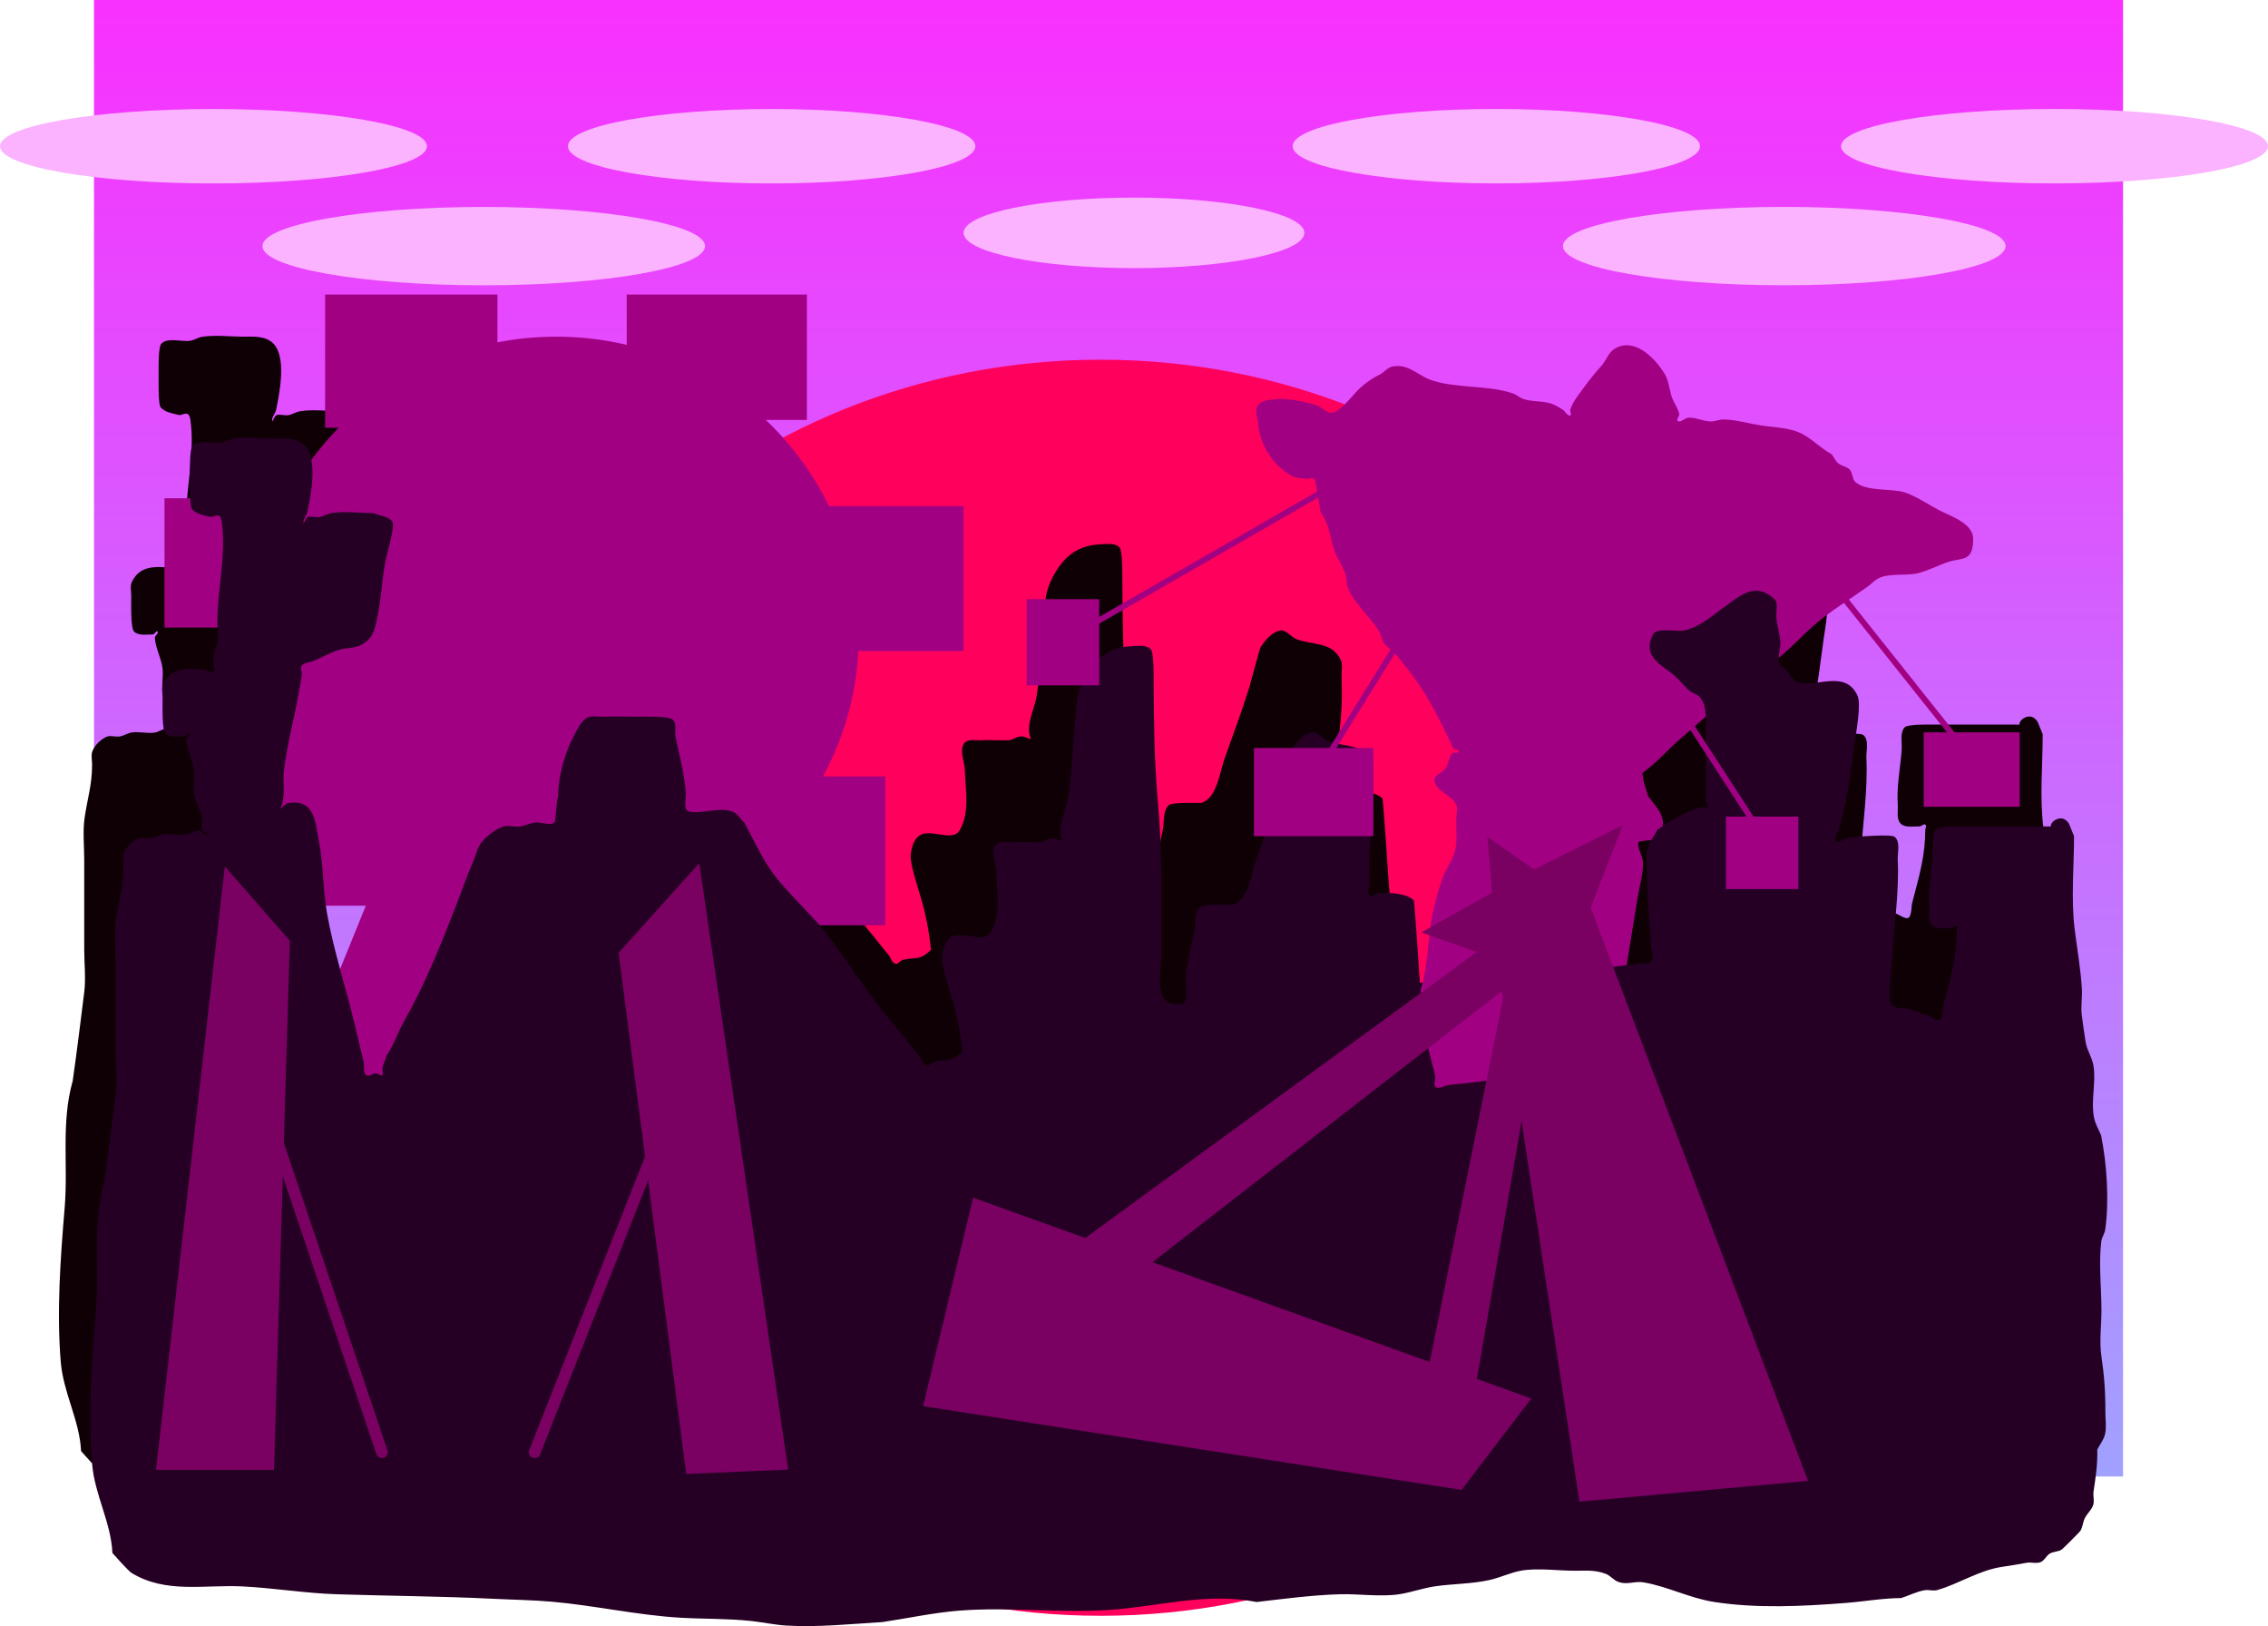 <svg version="1.1" xmlns="http://www.w3.org/2000/svg" xmlns:xlink="http://www.w3.org/1999/xlink" width="579.024" height="415.068" viewBox="0,0,579.024,415.068"><defs><linearGradient x1="240" y1="-8.438" x2="240" y2="368.438" gradientUnits="userSpaceOnUse" id="color-1"><stop offset="0" stop-color="#f930ff"/><stop offset="1" stop-color="#a1a1ff"/></linearGradient></defs><g transform="translate(43.009,8.438)"><g data-paper-data="{&quot;isPaintingLayer&quot;:true}" fill-rule="nonzero" stroke-linejoin="miter" stroke-miterlimit="10" stroke-dasharray="" stroke-dashoffset="0" style="mix-blend-mode: normal"><path d="M-19.009,368.438v-376.877h518.018v376.877z" fill="url(#color-1)" stroke="none" stroke-width="0" stroke-linecap="butt"/><path d="M238,83.373c92.784,0 168,71.775 168,160.314c0,88.539 -75.216,160.314 -168,160.314c-92.784,0 -168,-71.775 -168,-160.314c0,-88.539 75.216,-160.314 168,-160.314z" fill="#ff005c" stroke="none" stroke-width="0" stroke-linecap="butt"/><path d="M375.099,130.708c-0.063,-0.078 -0.114,-0.145 -0.146,-0.189c0.004,0.006 0.008,0.012 0.013,0.019c0.038,0.054 0.083,0.111 0.133,0.17zM472.498,176.56c0.077,-0.628 0.418,-1.315 1.38,-1.796c2.236,-1.118 3.354,1.118 3.354,1.118l1.264,3.118c0,7.799 -0.808,16.095 0.17,23.838c0.634,5.017 1.513,9.974 1.827,15.038c0.141,2.269 -0.303,4.564 -0.016,6.819c0.294,2.306 0.616,4.61 0.986,6.905c0.336,2.08 1.671,3.914 1.999,5.995c0.684,4.329 -0.727,9.065 0.161,13.356c0.323,1.562 1.193,2.959 1.789,4.438c1.453,7.278 2.094,16.536 1.051,24.012c-0.146,1.044 -0.867,1.954 -1,3c-0.719,5.648 0.032,11.892 0.032,17.6c0,3.745 -0.561,7.995 -0.019,11.695c0.718,4.9 1.058,9.285 1.019,14.305c-0.014,1.858 0.325,3.758 -0.067,5.574c-0.315,1.457 -1.333,2.667 -2,4c0.106,3.856 -0.4,6.969 -0.952,10.731c-0.166,1.128 0.268,2.336 -0.089,3.419c-0.417,1.266 -1.555,2.18 -2.147,3.374c-0.504,1.017 -0.526,2.248 -1.119,3.216c-0.201,0.328 -4.485,4.611 -4.812,4.812c-0.898,0.553 -2.094,0.462 -3,1c-0.921,0.547 -1.362,1.789 -2.358,2.183c-1.103,0.437 -2.388,-0.048 -3.556,0.158c-2.028,0.358 -4.055,0.73 -6.095,1.014c-5.991,0.834 -11.087,4.34 -16.731,5.952c-1.017,0.291 -2.13,-0.135 -3.174,0.035c-2.081,0.338 -3.994,1.351 -6,2c-4.885,0.046 -9.391,0.882 -14.238,1.258c-11.085,0.859 -22.503,1.448 -33.561,-0.258c-6.182,-0.954 -11.947,-3.987 -18.001,-5c-2.299,-0.385 -3.932,0.674 -6.312,-0.071c-1.252,-0.392 -2.105,-1.629 -3.33,-2.101c-2.725,-1.052 -5.152,-0.804 -7.958,-0.795c-4.157,0 -9.474,-0.754 -13.606,-0.031c-2.73,0.478 -5.27,1.747 -7.973,2.36c-4.702,1.067 -9.355,0.968 -14.02,1.639c-3.017,0.434 -5.988,1.514 -9,2c-4.853,0.783 -10.393,-0.111 -15.305,0.03c-7.104,0.205 -14.235,1.168 -21.289,1.981c-12.921,-2.534 -24.738,1.159 -37.641,2.016c-12.676,0.841 -25.541,-0.803 -38.214,0.182c-6.563,0.51 -13.206,1.966 -19.72,2.929c-8.077,0.479 -16.293,1.361 -24.392,0.889c-3.066,-0.179 -6.084,-0.854 -9.138,-1.178c-5.985,-0.636 -11.879,-0.484 -17.856,-0.821c-11.069,-0.624 -22.056,-3.152 -33.105,-4.106c-4.936,-0.426 -9.942,-0.491 -14.89,-0.737c-13.326,-0.661 -26.618,-0.726 -39.939,-1.154c-8.039,-0.259 -16.017,-1.602 -24.035,-2.002c-9.684,-0.483 -19.548,1.896 -28.277,-3.427c-0.876,-0.534 -4.378,-4.527 -4.908,-5.113c-0.346,-7.793 -4.523,-14.819 -5.182,-22.751c-1.076,-12.958 -0.076,-26.539 1,-39.412c0.91,-10.882 -0.976,-21.65 2.047,-32.319c1.096,-7.604 1.999,-15.151 2.956,-22.721c0.426,-3.367 -0.012,-7.41 -0.012,-10.754c0,-7.667 0,-15.333 0,-23c0,-3.378 -0.394,-7.21 0.074,-10.534c0.662,-4.702 1.933,-8.642 1.926,-13.466c0.063,-1.319 -0.386,-2.769 0.19,-3.957c0.689,-1.422 1.944,-2.637 3.353,-3.353c1.058,-0.538 2.388,0.048 3.556,-0.158c1.038,-0.183 1.959,-0.832 3,-1c1.974,-0.318 4.029,0.341 6,0c1.039,-0.18 1.946,-1.001 3,-1c0.859,0.001 1.522,1.126 2.372,1.006c0.606,-0.086 -1.239,-0.56 -1.44,-1.138c-0.329,-0.944 0.159,-2.013 0,-3c-0.335,-2.081 -1.654,-3.92 -2,-6c-0.316,-1.901 0.201,-4.313 -0.039,-6.243c-0.329,-2.647 -1.769,-5.097 -1.961,-7.757c-0.043,-0.591 1.001,-1.123 0.7,-1.633c-0.243,-0.411 -0.754,0.732 -1.232,0.732c-1.608,0 -3.631,0.405 -4.768,-0.732c-0.935,-0.935 -0.732,-7.431 -0.732,-8.768c0.063,-1.319 -0.386,-2.769 0.19,-3.957c2.11,-4.353 6.352,-3.881 10.31,-3.543c0.857,0.073 1.727,0.76 2.538,0.472c0.431,-0.153 -0.005,-0.915 -0.006,-1.372c-0.001,-1 -0.164,-2.014 0,-3c0.173,-1.04 0.82,-1.961 1,-3c0.318,-1.842 -0.042,-3.738 -0.032,-5.607c0.042,-8.249 2.288,-16.938 1.107,-25.268c-0.08,-0.565 -0.26,-1.3 -0.787,-1.52c-0.688,-0.287 -1.498,0.447 -2.221,0.264c-1.629,-0.415 -3.587,-0.686 -4.628,-2.006c-0.612,-0.776 -0.472,-7.434 -0.472,-8.462c0,-1.578 -0.152,-6.884 0.732,-7.768c1.617,-1.617 5.32,-0.346 7.367,-0.7c1.039,-0.18 1.959,-0.832 3,-1c3.287,-0.53 7.067,-0.049 10.4,-0.032c2.525,0.013 5.704,-0.332 7.768,1.732c3.487,3.487 1.564,12.842 0.728,16.906c-0.202,0.985 -1.109,1.831 -1.034,2.834c0.045,0.61 0.56,-1.239 1.138,-1.44c0.944,-0.329 2.014,0.164 3,0c1.04,-0.173 1.959,-0.832 3,-1c3.306,-0.533 7.487,-0.024 10.801,0c1.597,0.755 3.897,0.741 4.791,2.265c0.678,1.156 -1.527,8.634 -1.738,9.684c-0.928,4.613 -1.055,9.39 -2,14c-0.688,3.359 -0.951,6.065 -4.392,7.754c-1.629,0.8 -3.573,0.664 -5.32,1.153c-2.338,0.654 -4.446,1.954 -6.69,2.88c-0.995,0.411 -2.311,0.352 -3.008,1.172c-0.507,0.596 0.104,1.569 0.015,2.346c-0.193,1.684 -0.555,3.344 -0.857,5.012c-1.164,6.445 -2.935,12.937 -3.713,19.437c-0.413,3.453 0.604,6.514 -0.95,9.795c0.719,-0.504 1.287,-1.387 2.156,-1.511c6.791,-0.97 6.771,4.943 7.766,10.039c1.154,5.907 0.947,12.075 2,18c1.694,9.53 4.799,18.974 7.057,28.392c0.019,0.078 2.273,9.473 2.305,9.62c0.246,1.128 -0.209,2.62 0.639,3.403c0.633,0.583 1.678,-0.472 2.538,-0.472c0.536,0 1.118,0.805 1.538,0.472c0.461,-0.365 -0.047,-1.19 0.09,-1.762c0.272,-1.133 0.751,-2.205 1.126,-3.308c1.946,-2.918 2.772,-5.814 4.494,-8.84c5.423,-9.531 9.44,-19.747 13.42,-29.965c1.362,-3.495 2.55,-7.051 4.064,-10.486c0.759,-1.722 1.098,-3.709 2.302,-5.156c1.373,-1.649 3.188,-3.017 5.175,-3.827c1.385,-0.564 3.002,0.084 4.485,-0.11c1.363,-0.178 2.632,-0.864 4,-1c1.665,-0.165 4.734,1.177 4.996,-0.475c0.335,-2.108 0.311,-4.278 0.828,-6.349c0,-5.174 1.761,-11.264 4.256,-15.834c0.811,-1.486 1.596,-3.19 3.045,-4.064c1.196,-0.722 2.784,-0.238 4.18,-0.296c2.986,-0.123 6.011,0 9,0c1.378,0 7.783,-0.202 8.768,0.732c1.095,1.04 0.42,2.993 0.715,4.474c0.959,4.815 2.259,9.158 2.593,14.104c0.112,1.649 -0.74,4.553 0.881,4.881c3.529,0.713 7.369,-1.211 11,0c1.311,0.437 2.03,1.875 3.045,2.812c2.032,3.647 3.8,7.567 6.053,11.074c3.977,6.19 10.192,11.242 14.736,17.043c5.132,6.551 9.435,13.696 14.691,20.163c3.126,3.846 6.292,7.664 9.375,11.544c0.586,0.737 0.822,1.952 1.718,2.241c0.721,0.233 1.283,-0.882 2.025,-1.035c3.714,-0.765 4.096,0.245 7.091,-2.489c-0.462,-4.676 -1.324,-9.129 -2.672,-13.634c-0.628,-2.098 -2.71,-8.453 -2.513,-10.565c0.164,-1.752 0.674,-3.754 2.033,-4.873c2.714,-2.233 8.584,1.689 10.434,-1.434c2.689,-4.539 1.519,-10.239 1.361,-15.369c-0.069,-2.262 -1.417,-4.852 -0.241,-6.785c0.864,-1.42 3.256,-0.699 4.908,-0.884c0.556,-0.062 6.372,0.066 6.6,0.032c1.043,-0.153 1.947,-0.944 3,-1c0.907,-0.048 1.755,0.467 2.633,0.7c-1.581,-3.333 0.873,-7.511 1.422,-10.985c1.025,-6.479 1.194,-13.224 1.812,-19.757c0.405,-4.278 0.248,-6.679 2.319,-10.651c2.628,-5.039 6.192,-8.043 11.968,-8.328c1.686,-0.083 3.792,-0.445 5.014,0.72c0.897,0.856 0.754,7.59 0.764,8.831c0.078,9.976 0.149,19.813 1.052,29.752c1.187,13.054 0.916,26.081 0.916,39.185c0,3.13 -1.367,9.488 1.138,12.111c0.655,0.686 4.798,1.351 5.068,-0.104c0.459,-2.478 -0.224,-5.058 0.073,-7.56c0.012,-0.101 1.989,-9.648 2.052,-9.928c0.483,-2.142 -0.038,-4.871 1.532,-6.407c0.792,-0.776 6.364,-0.602 8.238,-0.579c4.094,-1.083 4.77,-7.785 6.045,-11.369c2.153,-6.05 4.438,-12.12 6.336,-18.254c0.243,-0.786 2.609,-9.793 2.857,-10.163c1.205,-1.795 2.805,-3.765 4.916,-4.233c1.56,-0.345 2.769,1.621 4.258,2.202c3.991,1.556 9.126,0.561 11.298,5.33c0.547,1.202 0.155,2.637 0.19,3.957c0.073,2.724 0.128,5.453 -0.008,8.174c-0.235,4.68 -1.01,9.145 -0.912,13.845c0.029,1.606 0.081,3.211 0.088,4.817c0.005,1.085 -0.766,2.439 -0.051,3.255c0.54,0.616 1.569,-0.51 2.384,-0.592c2.34,-0.236 7.629,0.143 8.971,1.961c0.08,0.109 0.749,9.495 0.841,10.762c0.707,9.763 1.017,19.809 3.401,29.32c0.405,1.617 0.922,3.21 1.213,4.851c0.153,0.866 -0.637,2.176 0.113,2.636c0.958,0.587 2.216,-0.378 3.33,-0.526c1.048,-0.139 2.102,-0.224 3.153,-0.335c6.611,-0.699 13.073,-1.606 19.62,-2.761c4.607,-0.812 9.173,-2.108 13.784,-2.84c0.858,-0.136 1.911,0.418 2.604,-0.105c0.413,-0.312 -0.467,-0.947 -0.529,-1.461c-0.115,-0.939 0.077,-1.895 0.005,-2.839c-0.225,-2.971 -0.763,-5.91 -1.156,-8.863c-0.259,-1.942 -1.241,-3.916 -0.793,-5.823c1.44,-6.133 7.197,-5.078 11.896,-5.914c0.944,-0.168 2.041,0.12 2.85,-0.395c1.158,-0.737 0.264,-2.743 0.198,-4.115c-0.079,-1.637 -0.219,-3.271 -0.328,-4.907c-0.316,-4.723 -0.703,-9.408 -0.671,-14.144c0.013,-1.858 -0.378,-3.77 0.067,-5.574c0.454,-1.841 1.706,-3.387 2.559,-5.08c3.567,-2.47 6.799,-4.4 11.014,-5.693c0.585,-0.179 1.443,0.358 1.832,-0.114c0.341,-0.414 -0.42,-1.004 -0.472,-1.538c-0.108,-1.114 -0,-2.239 -0.001,-3.358c-0.001,-4.99 -0.009,-9.981 -0.045,-14.971c-0.02,-2.749 0.453,-5.686 -1.396,-8.096c-0.631,-0.823 -1.829,-0.999 -2.644,-1.642c-1.026,-0.81 -2.998,-3.145 -4.053,-4.045c-2.93,-2.498 -8.324,-4.652 -5.333,-10.427c0.924,-1.784 5.798,-0.645 7.57,-0.929c3.766,-0.605 7.055,-3.389 9.957,-5.573c4.07,-2.715 8.209,-7.355 13.414,-2.498c1.114,1.039 0.424,3.019 0.529,4.539c0.132,1.89 0.666,3.73 0.968,5.6c0.342,2.121 -0.775,4.386 -0.158,6.444c0.18,0.601 0.997,0.764 1.458,1.189c1.153,1.063 1.687,3.008 3.189,3.458c4.842,1.45 12.134,-3.323 15.259,3.42c0.972,2.098 -0.286,9.051 -0.619,11.394c-0.868,6.095 -1.47,12.274 -2.958,18.251c-0.385,1.513 -0.779,3.024 -1.156,4.539c-0.241,0.969 -1.449,2.256 -0.697,2.913c0.808,0.706 2.058,-0.634 3.119,-0.798c1.787,-0.278 10.824,-1.021 11.782,-0.254c1.569,1.256 0.714,3.967 0.809,5.975c0.386,8.183 -0.962,16.844 -1.429,25.03c-0.181,3.166 -0.747,6.328 -0.59,9.496c0.045,0.903 -0.066,2.09 0.658,2.632c1.045,0.782 2.585,0.398 3.844,0.738c1.632,0.441 3.214,1.052 4.813,1.603c1.205,0.416 3.087,2.016 3.714,0.907c0.611,-1.079 0.406,-2.45 0.71,-3.652c0.798,-3.154 1.717,-6.281 2.353,-9.471c0.6,-2.961 0.951,-5.991 0.964,-9.012c0.002,-0.457 0.4,-1.141 0.006,-1.372c-0.462,-0.272 -1.002,0.494 -1.538,0.472c-1.607,-0.066 -3.641,0.415 -4.768,-0.732c-1.15,-1.171 -0.618,-3.232 -0.732,-4.87c-0.322,-4.655 0.651,-9.289 1,-13.898c0.146,-1.933 -0.52,-4.288 0.732,-5.768c0.748,-0.884 6.275,-0.732 7.768,-0.732c7,0 14,0 21,0c0,0 0.207,0 0.502,0.06z" fill="#0e0005" stroke="none" stroke-width="0.5" stroke-linecap="butt"/><path d="M31.491,273.25l39,-96l56,-3l33,102z" fill="#a20082" stroke="#a20082" stroke-width="3" stroke-linecap="round"/><path d="M23.491,221.25v-33h49v33z" fill="#a20082" stroke="#a20082" stroke-width="3" stroke-linecap="butt"/><path d="M0.491,150.25v-30h41v30z" fill="#a20082" stroke="#a20082" stroke-width="3" stroke-linecap="butt"/><path d="M130.491,226.25v-35h51v35z" fill="#a20082" stroke="#a20082" stroke-width="3" stroke-linecap="butt"/><path d="M98.991,78.25c42.25,0 76.5,33.803 76.5,75.5c0,41.697 -34.25,75.5 -76.5,75.5c-42.25,0 -76.5,-33.803 -76.5,-75.5c0,-41.697 34.25,-75.5 76.5,-75.5z" fill="#a20082" stroke="#a20082" stroke-width="1.5" stroke-linecap="butt"/><path d="M376.278,188.867l0.356,2.218c0.379,1.242 0.759,2.483 1.138,3.725c2.292,3.09 5.788,6.148 2.363,10.435c-0.847,1.06 -2.625,0.688 -3.932,1.05c-0.318,0.088 -0.898,-0.025 -0.941,0.301c-0.24,1.791 1.198,3.479 1.205,5.286c0.012,2.957 -0.997,6.359 -1.47,9.285c-0.959,5.923 -1.918,11.846 -2.877,17.769c-0.919,5.677 -1.131,11.912 -3.802,17.019c-0.652,4.036 -1.964,8.595 -4.166,12.093c-0.588,0.933 -1.785,1.402 -2.303,2.376c-0.404,0.76 -0.005,1.763 -0.325,2.562c-0.74,1.85 -1.176,4.134 -2.81,5.274c-1.235,0.862 -3.01,-0.164 -4.516,-0.16c-1.59,0.005 -3.177,0.128 -4.765,0.187c-8.793,0.323 -17.547,-1.778 -26.218,-3.202c-2.748,-0.451 -7.806,-0.841 -9.529,-3.53c-1.96,-3.059 1.01,-5.367 1.765,-7.757c1.218,-3.854 1.334,-8.443 1.982,-12.443c0.416,-2.456 1.391,-4.785 2.202,-7.14c2.061,-5.986 1.806,-13.302 3.126,-19.489c0.658,-3.083 1.453,-6.151 2.543,-9.109c0.812,-2.204 2.295,-4.134 3.017,-6.369c0.922,-2.853 0.319,-6.441 0.513,-9.428c0.063,-0.971 0.319,-2.039 -0.097,-2.918c-1.18,-2.494 -5.313,-3.407 -5.531,-6.157c-0.11,-1.388 2.078,-1.897 2.838,-3.064c0.75,-1.152 0.771,-2.713 1.626,-3.789c0.382,-0.481 1.559,0.084 1.777,-0.491c0.176,-0.465 -0.899,-0.426 -1.349,-0.639c-1.839,-4.036 -3.957,-8.266 -6.139,-12.137c-2.288,-4.06 -5.769,-8.709 -8.812,-12.217c-0.855,-0.985 -2.071,-1.641 -2.833,-2.699c-0.606,-0.841 -0.653,-1.985 -1.181,-2.877c-2.198,-3.721 -6.352,-7.154 -8.005,-11.178c-0.431,-1.05 -0.254,-2.27 -0.591,-3.353c-0.714,-2.295 -2.268,-4.269 -2.99,-6.562c-1.126,-3.576 -1.167,-6.259 -3.414,-9.451c-0.39,-2.154 -0.632,-4.336 -1.099,-6.475c-0.15,-0.688 -0.075,-1.573 -0.619,-2.019c-0.476,-0.39 -1.234,0.079 -1.844,0.001c-1.232,-0.157 -2.556,-0.131 -3.659,-0.701c-4.786,-2.474 -8.25,-7.897 -8.656,-13.155c-0.128,-1.656 -1.089,-3.672 -0.069,-4.984c1.1,-1.414 3.37,-1.33 5.149,-1.547c2.232,-0.271 7.539,0.857 9.675,1.566c1.514,0.502 2.861,2.31 4.398,1.885c1.844,-0.51 4.613,-3.97 5.785,-5.22c1.78,-1.898 3.953,-3.496 6.311,-4.597c0.991,-0.642 1.814,-1.706 2.974,-1.926c4.155,-0.788 6.462,2.3 9.93,3.473c6.532,2.21 14.168,1.178 20.73,3.356c1,0.332 1.805,1.123 2.802,1.467c2.206,0.76 4.683,0.424 6.91,1.119c1.103,0.344 2.106,0.967 3.086,1.581c0.684,0.428 1.071,1.56 1.878,1.529c0.536,-0.021 -0.096,-1.103 0.089,-1.605c0.403,-1.093 0.963,-2.138 1.64,-3.085c2.001,-2.8 4.139,-5.681 6.481,-8.226c1.077,-1.39 1.717,-3.278 3.232,-4.171c5.134,-3.025 10.432,2.593 12.783,6.554c1.157,1.949 1.102,4.422 2.042,6.485c0.544,1.194 1.316,2.314 1.612,3.592c0.143,0.619 -0.931,1.624 -0.347,1.876c0.859,0.371 1.732,-0.818 2.666,-0.875c1.965,-0.121 3.859,0.978 5.827,0.957c1.054,-0.011 2.067,-0.508 3.121,-0.508c2.967,0.002 6.349,0.995 9.285,1.47c2.905,0.47 6.504,0.568 9.274,1.534c3.534,1.232 5.842,4.113 9.093,5.87c0.552,0.765 0.935,1.684 1.655,2.294c0.859,0.728 2.201,0.791 2.963,1.62c0.797,0.866 0.583,2.441 1.476,3.207c2.923,2.508 9.194,1.49 12.669,2.662c2.963,0.999 5.999,3.104 8.775,4.557c2.717,1.422 8.586,3.237 8.592,7.264c0.009,6.007 -2.866,4.724 -6.356,5.88c-2.6,0.861 -5.042,2.208 -7.699,2.87c-3.044,0.759 -7.167,-0.064 -9.969,1.24c-1.078,0.502 -1.903,1.428 -2.854,2.141c-4.464,3.22 -9.496,6.211 -13.652,9.833c-2.874,2.505 -5.466,5.335 -8.401,7.811c-2.849,2.404 -6.376,4.09 -9.139,6.588c-5.454,4.931 -11.024,9.754 -16.573,14.575c-3.302,2.869 -6.078,6.124 -9.635,8.702c0,0 -0.067,0.048 -0.185,0.115z" fill="#a20082" stroke="none" stroke-width="0.5" stroke-linecap="butt"/><g fill="#fcb3ff" stroke="none" stroke-width="0" stroke-linecap="butt"><path d="M65.991,28.887c0,5.247 -24.4,9.5 -54.5,9.5c-30.1,0 -54.5,-4.253 -54.5,-9.5c0,-5.247 24.4,-9.5 54.5,-9.5c30.1,0 54.5,4.253 54.5,9.5z" data-paper-data="{&quot;index&quot;:null}"/><path d="M136.991,54.387c0,5.523 -25.296,10 -56.5,10c-31.204,0 -56.5,-4.477 -56.5,-10c0,-5.523 25.296,-10 56.5,-10c31.204,0 56.5,4.477 56.5,10z" data-paper-data="{&quot;index&quot;:null}"/><path d="M205.991,28.887c0,5.247 -23.281,9.5 -52,9.5c-28.719,0 -52,-4.253 -52,-9.5c0,-5.247 23.281,-9.5 52,-9.5c28.719,0 52,4.253 52,9.5z" data-paper-data="{&quot;index&quot;:null}"/></g><path d="M383.099,156.708c-0.063,-0.078 -0.114,-0.145 -0.146,-0.189c0.004,0.006 0.008,0.012 0.013,0.019c0.038,0.054 0.083,0.111 0.133,0.17zM480.498,202.56c0.077,-0.628 0.418,-1.315 1.38,-1.796c2.236,-1.118 3.354,1.118 3.354,1.118l1.264,3.118c0,7.799 -0.808,16.095 0.17,23.838c0.634,5.017 1.513,9.974 1.827,15.038c0.141,2.269 -0.303,4.564 -0.016,6.819c0.294,2.306 0.616,4.61 0.986,6.905c0.336,2.08 1.671,3.914 1.999,5.995c0.684,4.329 -0.727,9.065 0.161,13.356c0.323,1.562 1.193,2.959 1.789,4.438c1.453,7.278 2.094,16.536 1.051,24.012c-0.146,1.044 -0.867,1.954 -1,3c-0.719,5.648 0.032,11.892 0.032,17.6c0,3.745 -0.561,7.995 -0.019,11.695c0.718,4.9 1.058,9.285 1.019,14.305c-0.014,1.858 0.325,3.758 -0.067,5.574c-0.315,1.457 -1.333,2.667 -2,4c0.106,3.856 -0.4,6.969 -0.952,10.731c-0.166,1.128 0.268,2.336 -0.089,3.419c-0.417,1.266 -1.555,2.18 -2.147,3.374c-0.504,1.017 -0.526,2.248 -1.119,3.216c-0.201,0.328 -4.485,4.611 -4.812,4.812c-0.898,0.553 -2.094,0.462 -3,1c-0.921,0.547 -1.362,1.789 -2.358,2.183c-1.103,0.437 -2.388,-0.048 -3.556,0.158c-2.028,0.358 -4.055,0.73 -6.095,1.014c-5.991,0.834 -11.087,4.34 -16.731,5.952c-1.017,0.291 -2.13,-0.135 -3.174,0.035c-2.081,0.338 -3.994,1.351 -6,2c-4.885,0.046 -9.391,0.882 -14.238,1.258c-11.085,0.859 -22.503,1.448 -33.561,-0.258c-6.182,-0.954 -11.947,-3.987 -18.001,-5c-2.299,-0.385 -3.932,0.674 -6.312,-0.071c-1.252,-0.392 -2.105,-1.629 -3.33,-2.101c-2.725,-1.052 -5.152,-0.804 -7.958,-0.795c-4.157,0 -9.474,-0.754 -13.606,-0.031c-2.73,0.478 -5.27,1.747 -7.973,2.36c-4.702,1.067 -9.355,0.968 -14.02,1.639c-3.017,0.434 -5.988,1.514 -9,2c-4.853,0.783 -10.393,-0.111 -15.305,0.03c-7.104,0.205 -14.235,1.168 -21.289,1.981c-12.921,-2.534 -24.738,1.159 -37.641,2.016c-12.676,0.841 -25.541,-0.803 -38.214,0.182c-6.563,0.51 -13.206,1.966 -19.72,2.929c-8.077,0.479 -16.293,1.361 -24.392,0.889c-3.066,-0.179 -6.084,-0.854 -9.138,-1.178c-5.985,-0.636 -11.879,-0.484 -17.856,-0.821c-11.069,-0.624 -22.056,-3.152 -33.105,-4.106c-4.936,-0.426 -9.942,-0.491 -14.89,-0.737c-13.326,-0.661 -26.618,-0.726 -39.939,-1.154c-8.039,-0.259 -16.017,-1.602 -24.035,-2.002c-9.684,-0.483 -19.548,1.896 -28.277,-3.427c-0.876,-0.534 -4.378,-4.527 -4.908,-5.113c-0.346,-7.793 -4.523,-14.819 -5.182,-22.751c-1.076,-12.958 -0.076,-26.539 1,-39.412c0.91,-10.882 -0.976,-21.65 2.047,-32.319c1.096,-7.604 1.999,-15.151 2.956,-22.721c0.426,-3.367 -0.012,-7.41 -0.012,-10.754c0,-7.667 0,-15.333 0,-23c0,-3.378 -0.394,-7.21 0.074,-10.534c0.662,-4.702 1.933,-8.642 1.926,-13.466c0.063,-1.319 -0.386,-2.769 0.19,-3.957c0.689,-1.422 1.944,-2.637 3.353,-3.353c1.058,-0.538 2.388,0.048 3.556,-0.158c1.038,-0.183 1.959,-0.832 3,-1c1.974,-0.318 4.029,0.341 6,0c1.039,-0.18 1.946,-1.001 3,-1c0.859,0.001 1.522,1.126 2.372,1.006c0.606,-0.086 -1.239,-0.56 -1.44,-1.138c-0.329,-0.944 0.159,-2.013 0,-3c-0.335,-2.081 -1.654,-3.92 -2,-6c-0.316,-1.901 0.201,-4.313 -0.039,-6.243c-0.329,-2.647 -1.769,-5.097 -1.961,-7.757c-0.043,-0.591 1.001,-1.123 0.7,-1.633c-0.243,-0.411 -0.754,0.732 -1.232,0.732c-1.608,0 -3.631,0.405 -4.768,-0.732c-0.935,-0.935 -0.732,-7.431 -0.732,-8.768c0.063,-1.319 -0.386,-2.769 0.19,-3.957c2.11,-4.353 6.352,-3.881 10.31,-3.543c0.857,0.073 1.727,0.76 2.538,0.472c0.431,-0.153 -0.005,-0.915 -0.006,-1.372c-0.001,-1 -0.164,-2.014 0,-3c0.173,-1.04 0.82,-1.961 1,-3c0.318,-1.842 -0.042,-3.738 -0.032,-5.607c0.042,-8.249 2.288,-16.938 1.107,-25.268c-0.08,-0.565 -0.26,-1.3 -0.787,-1.52c-0.688,-0.287 -1.498,0.447 -2.221,0.264c-1.629,-0.415 -3.587,-0.686 -4.628,-2.006c-0.612,-0.776 -0.472,-7.434 -0.472,-8.462c0,-1.578 -0.152,-6.884 0.732,-7.768c1.617,-1.617 5.32,-0.346 7.367,-0.7c1.039,-0.18 1.959,-0.832 3,-1c3.287,-0.53 7.067,-0.049 10.4,-0.032c2.525,0.013 5.704,-0.332 7.768,1.732c3.487,3.487 1.564,12.842 0.728,16.906c-0.202,0.985 -1.109,1.831 -1.034,2.834c0.045,0.61 0.56,-1.239 1.138,-1.44c0.944,-0.329 2.014,0.164 3,0c1.04,-0.173 1.959,-0.832 3,-1c3.306,-0.533 7.487,-0.024 10.801,0c1.597,0.755 3.897,0.741 4.791,2.265c0.678,1.156 -1.527,8.634 -1.738,9.684c-0.928,4.613 -1.055,9.39 -2,14c-0.688,3.359 -0.951,6.065 -4.392,7.754c-1.629,0.8 -3.573,0.664 -5.32,1.153c-2.338,0.654 -4.446,1.954 -6.69,2.88c-0.995,0.411 -2.311,0.352 -3.008,1.172c-0.507,0.596 0.104,1.569 0.015,2.346c-0.193,1.684 -0.555,3.344 -0.857,5.012c-1.164,6.445 -2.935,12.937 -3.713,19.437c-0.413,3.453 0.604,6.514 -0.95,9.795c0.719,-0.504 1.287,-1.387 2.156,-1.511c6.791,-0.97 6.771,4.943 7.766,10.039c1.154,5.907 0.947,12.075 2,18c1.694,9.53 4.799,18.974 7.057,28.392c0.019,0.078 2.273,9.473 2.305,9.62c0.246,1.128 -0.209,2.62 0.639,3.403c0.633,0.583 1.678,-0.472 2.538,-0.472c0.536,0 1.118,0.805 1.538,0.472c0.461,-0.365 -0.047,-1.19 0.09,-1.762c0.272,-1.133 0.751,-2.205 1.126,-3.308c1.946,-2.918 2.772,-5.814 4.494,-8.84c5.423,-9.531 9.44,-19.747 13.42,-29.965c1.362,-3.495 2.55,-7.051 4.064,-10.486c0.759,-1.722 1.098,-3.709 2.302,-5.156c1.373,-1.649 3.188,-3.017 5.175,-3.827c1.385,-0.564 3.002,0.084 4.485,-0.11c1.363,-0.178 2.632,-0.864 4,-1c1.665,-0.165 4.734,1.177 4.996,-0.475c0.335,-2.108 0.311,-4.278 0.828,-6.349c0,-5.174 1.761,-11.264 4.256,-15.834c0.811,-1.486 1.596,-3.19 3.045,-4.064c1.196,-0.722 2.784,-0.238 4.18,-0.296c2.986,-0.123 6.011,0 9,0c1.378,0 7.783,-0.202 8.768,0.732c1.095,1.04 0.42,2.993 0.715,4.474c0.959,4.815 2.259,9.158 2.593,14.104c0.112,1.649 -0.74,4.553 0.881,4.881c3.529,0.713 7.369,-1.211 11,0c1.311,0.437 2.03,1.875 3.045,2.812c2.032,3.647 3.8,7.567 6.053,11.074c3.977,6.19 10.192,11.242 14.736,17.043c5.132,6.551 9.435,13.696 14.691,20.163c3.126,3.846 6.292,7.664 9.375,11.544c0.586,0.737 0.822,1.952 1.718,2.241c0.721,0.233 1.283,-0.882 2.025,-1.035c3.714,-0.765 4.096,0.245 7.091,-2.489c-0.462,-4.676 -1.324,-9.129 -2.672,-13.634c-0.628,-2.098 -2.71,-8.453 -2.513,-10.565c0.164,-1.752 0.674,-3.754 2.033,-4.873c2.714,-2.233 8.584,1.689 10.434,-1.434c2.689,-4.539 1.519,-10.239 1.361,-15.369c-0.069,-2.262 -1.417,-4.852 -0.241,-6.785c0.864,-1.42 3.256,-0.699 4.908,-0.884c0.556,-0.062 6.372,0.066 6.6,0.032c1.043,-0.153 1.947,-0.944 3,-1c0.907,-0.048 1.755,0.467 2.633,0.7c-1.581,-3.333 0.873,-7.511 1.422,-10.985c1.025,-6.479 1.194,-13.224 1.812,-19.757c0.405,-4.278 0.248,-6.679 2.319,-10.651c2.628,-5.039 6.192,-8.043 11.968,-8.328c1.686,-0.083 3.792,-0.445 5.014,0.72c0.897,0.856 0.754,7.59 0.764,8.831c0.078,9.976 0.149,19.813 1.052,29.752c1.187,13.054 0.916,26.081 0.916,39.185c0,3.13 -1.367,9.488 1.138,12.111c0.655,0.686 4.798,1.351 5.068,-0.104c0.459,-2.478 -0.224,-5.058 0.073,-7.56c0.012,-0.101 1.989,-9.648 2.052,-9.928c0.483,-2.142 -0.038,-4.871 1.532,-6.407c0.792,-0.776 6.364,-0.602 8.238,-0.579c4.094,-1.083 4.77,-7.785 6.045,-11.369c2.153,-6.05 4.438,-12.12 6.336,-18.254c0.243,-0.786 2.609,-9.793 2.857,-10.163c1.205,-1.795 2.805,-3.765 4.916,-4.233c1.56,-0.345 2.769,1.621 4.258,2.202c3.991,1.556 9.126,0.561 11.298,5.33c0.547,1.202 0.155,2.637 0.19,3.957c0.073,2.724 0.128,5.453 -0.008,8.174c-0.235,4.68 -1.01,9.145 -0.912,13.845c0.029,1.606 0.081,3.211 0.088,4.817c0.005,1.085 -0.766,2.439 -0.051,3.255c0.54,0.616 1.569,-0.51 2.384,-0.592c2.34,-0.236 7.629,0.143 8.971,1.961c0.08,0.109 0.749,9.495 0.841,10.762c0.707,9.763 1.017,19.809 3.401,29.32c0.405,1.617 0.922,3.21 1.213,4.851c0.153,0.866 -0.637,2.176 0.113,2.636c0.958,0.587 2.216,-0.378 3.33,-0.526c1.048,-0.139 2.102,-0.224 3.153,-0.335c6.611,-0.699 13.073,-1.606 19.62,-2.761c4.607,-0.812 9.173,-2.108 13.784,-2.84c0.858,-0.136 1.911,0.418 2.604,-0.105c0.413,-0.312 -0.467,-0.947 -0.529,-1.461c-0.115,-0.939 0.077,-1.895 0.005,-2.839c-0.225,-2.971 -0.763,-5.91 -1.156,-8.863c-0.259,-1.942 -1.241,-3.916 -0.793,-5.823c1.44,-6.133 7.197,-5.078 11.896,-5.914c0.944,-0.168 2.041,0.12 2.85,-0.395c1.158,-0.737 0.264,-2.743 0.198,-4.115c-0.079,-1.637 -0.219,-3.271 -0.328,-4.907c-0.316,-4.723 -0.703,-9.408 -0.671,-14.144c0.013,-1.858 -0.378,-3.77 0.067,-5.574c0.454,-1.841 1.706,-3.387 2.559,-5.08c3.567,-2.47 6.799,-4.4 11.014,-5.693c0.585,-0.179 1.443,0.358 1.832,-0.114c0.341,-0.414 -0.42,-1.004 -0.472,-1.538c-0.108,-1.114 -0,-2.239 -0.001,-3.358c-0.001,-4.99 -0.009,-9.981 -0.045,-14.971c-0.02,-2.749 0.453,-5.686 -1.396,-8.096c-0.631,-0.823 -1.829,-0.999 -2.644,-1.642c-1.026,-0.81 -2.998,-3.145 -4.053,-4.045c-2.93,-2.498 -8.324,-4.652 -5.333,-10.427c0.924,-1.784 5.798,-0.645 7.57,-0.929c3.766,-0.605 7.055,-3.389 9.957,-5.573c4.07,-2.715 8.209,-7.355 13.414,-2.498c1.114,1.039 0.424,3.019 0.529,4.539c0.132,1.89 0.666,3.73 0.968,5.6c0.342,2.121 -0.775,4.386 -0.158,6.444c0.18,0.601 0.997,0.764 1.458,1.189c1.153,1.063 1.687,3.008 3.189,3.458c4.842,1.45 12.134,-3.323 15.259,3.42c0.972,2.098 -0.286,9.051 -0.619,11.394c-0.868,6.095 -1.47,12.274 -2.958,18.251c-0.385,1.513 -0.779,3.024 -1.156,4.539c-0.241,0.969 -1.449,2.256 -0.697,2.913c0.808,0.706 2.058,-0.634 3.119,-0.798c1.787,-0.278 10.824,-1.021 11.782,-0.254c1.569,1.256 0.714,3.967 0.809,5.975c0.386,8.183 -0.962,16.844 -1.429,25.03c-0.181,3.166 -0.747,6.328 -0.59,9.496c0.045,0.903 -0.066,2.09 0.658,2.632c1.045,0.782 2.585,0.398 3.844,0.738c1.632,0.441 3.214,1.052 4.813,1.603c1.205,0.416 3.087,2.016 3.714,0.907c0.611,-1.079 0.406,-2.45 0.71,-3.652c0.798,-3.154 1.717,-6.281 2.353,-9.471c0.6,-2.961 0.951,-5.991 0.964,-9.012c0.002,-0.457 0.4,-1.141 0.006,-1.372c-0.462,-0.272 -1.002,0.494 -1.538,0.472c-1.607,-0.066 -3.641,0.415 -4.768,-0.732c-1.15,-1.171 -0.618,-3.232 -0.732,-4.87c-0.322,-4.655 0.651,-9.289 1,-13.898c0.146,-1.933 -0.52,-4.288 0.732,-5.768c0.748,-0.884 6.275,-0.732 7.768,-0.732c7,0 14,0 21,0c0,0 0.207,0 0.502,0.06z" fill="#250024" stroke="none" stroke-width="0.5" stroke-linecap="butt"/><g data-paper-data="{&quot;index&quot;:null}" fill="#fcb3ff" stroke="none" stroke-width="0" stroke-linecap="butt"><path d="M481.515,19.378c30.1,0 54.5,4.253 54.5,9.5c0,5.247 -24.4,9.5 -54.5,9.5c-30.1,0 -54.5,-4.253 -54.5,-9.5c0,-5.247 24.4,-9.5 54.5,-9.5z" data-paper-data="{&quot;index&quot;:null}"/><path d="M412.515,44.378c31.204,0 56.5,4.477 56.5,10c0,5.523 -25.296,10 -56.5,10c-31.204,0 -56.5,-4.477 -56.5,-10c0,-5.523 25.296,-10 56.5,-10z" data-paper-data="{&quot;index&quot;:null}"/><path d="M339.015,19.378c28.719,0 52,4.253 52,9.5c0,5.247 -23.281,9.5 -52,9.5c-28.719,0 -52,-4.253 -52,-9.5c0,-5.247 23.281,-9.5 52,-9.5z" data-paper-data="{&quot;index&quot;:null}"/></g><path d="M246.495,42c24.024,0 43.5,4.029 43.5,9c0,4.971 -19.476,9 -43.5,9c-24.024,0 -43.5,-4.029 -43.5,-9c0,-4.971 19.476,-9 43.5,-9z" fill="#fcb3ff" stroke="none" stroke-width="0" stroke-linecap="butt"/><path d="M299.995,114l-73,42" fill="none" stroke="#a20082" stroke-width="1.5" stroke-linecap="round"/><path d="M291.995,191l31,-50" fill="none" stroke="#a20082" stroke-width="1.5" stroke-linecap="round"/><path d="M460.995,186l-39,-49" fill="none" stroke="#a20082" stroke-width="1.5" stroke-linecap="round"/><path d="M380.745,164.5l26.75,41.25" fill="none" stroke="#a20082" stroke-width="1.5" stroke-linecap="round"/><path d="M398.37,217.75v-17h17v17z" fill="#a20082" stroke="#a20082" stroke-width="1.5" stroke-linecap="butt"/><path d="M448.87,196.75v-17.5h23v17.5z" fill="#a20082" stroke="#a20082" stroke-width="1.5" stroke-linecap="butt"/><path d="M277.87,204.25v-21h29v21z" fill="#a20082" stroke="#a20082" stroke-width="1.5" stroke-linecap="butt"/><path d="M219.87,165.75v-20.5h17v20.5z" fill="#a20082" stroke="#a20082" stroke-width="1.5" stroke-linecap="butt"/><path d="M153.491,156.25v-34h48v34z" fill="#a20082" stroke="#a20082" stroke-width="3" stroke-linecap="butt"/><path d="M118.491,97.25v-29h43v29z" fill="#a20082" stroke="#a20082" stroke-width="3" stroke-linecap="butt"/><path d="M41.491,99.25v-31h41v31z" fill="#a20082" stroke="#a20082" stroke-width="3" stroke-linecap="butt"/><path d="M361.491,373.25l-21,-138l-17,-6l16,-9l-1,-12l10,7l20,-10l-7,18l55,145z" fill="#7a0062" stroke="#7a0062" stroke-width="3" stroke-linecap="round"/><path d="M351.491,234.25l-21,121l-10,-1l23,-114l-116,90l-11,-8l126,-92z" fill="#7a0062" stroke="#7a0062" stroke-width="3" stroke-linecap="round"/><path d="M329.491,370.25l-135,-21l12,-50l139,50z" fill="#7a0062" stroke="#7a0062" stroke-width="3" stroke-linecap="round"/><path d="M133.491,366.25l-17,-131l18,-20l22,150z" fill="#7a0062" stroke="#7a0062" stroke-width="3" stroke-linecap="round"/><path d="M-1.509,365.25l17,-149l14,16l-4,133z" fill="#7a0062" stroke="#7a0062" stroke-width="3" stroke-linecap="round"/><path d="M136.491,253.25l-43,109" fill="none" stroke="#7a0062" stroke-width="3" stroke-linecap="round"/><path d="M23.491,270.25l31,92" fill="none" stroke="#7a0062" stroke-width="3" stroke-linecap="round"/></g></g></svg>